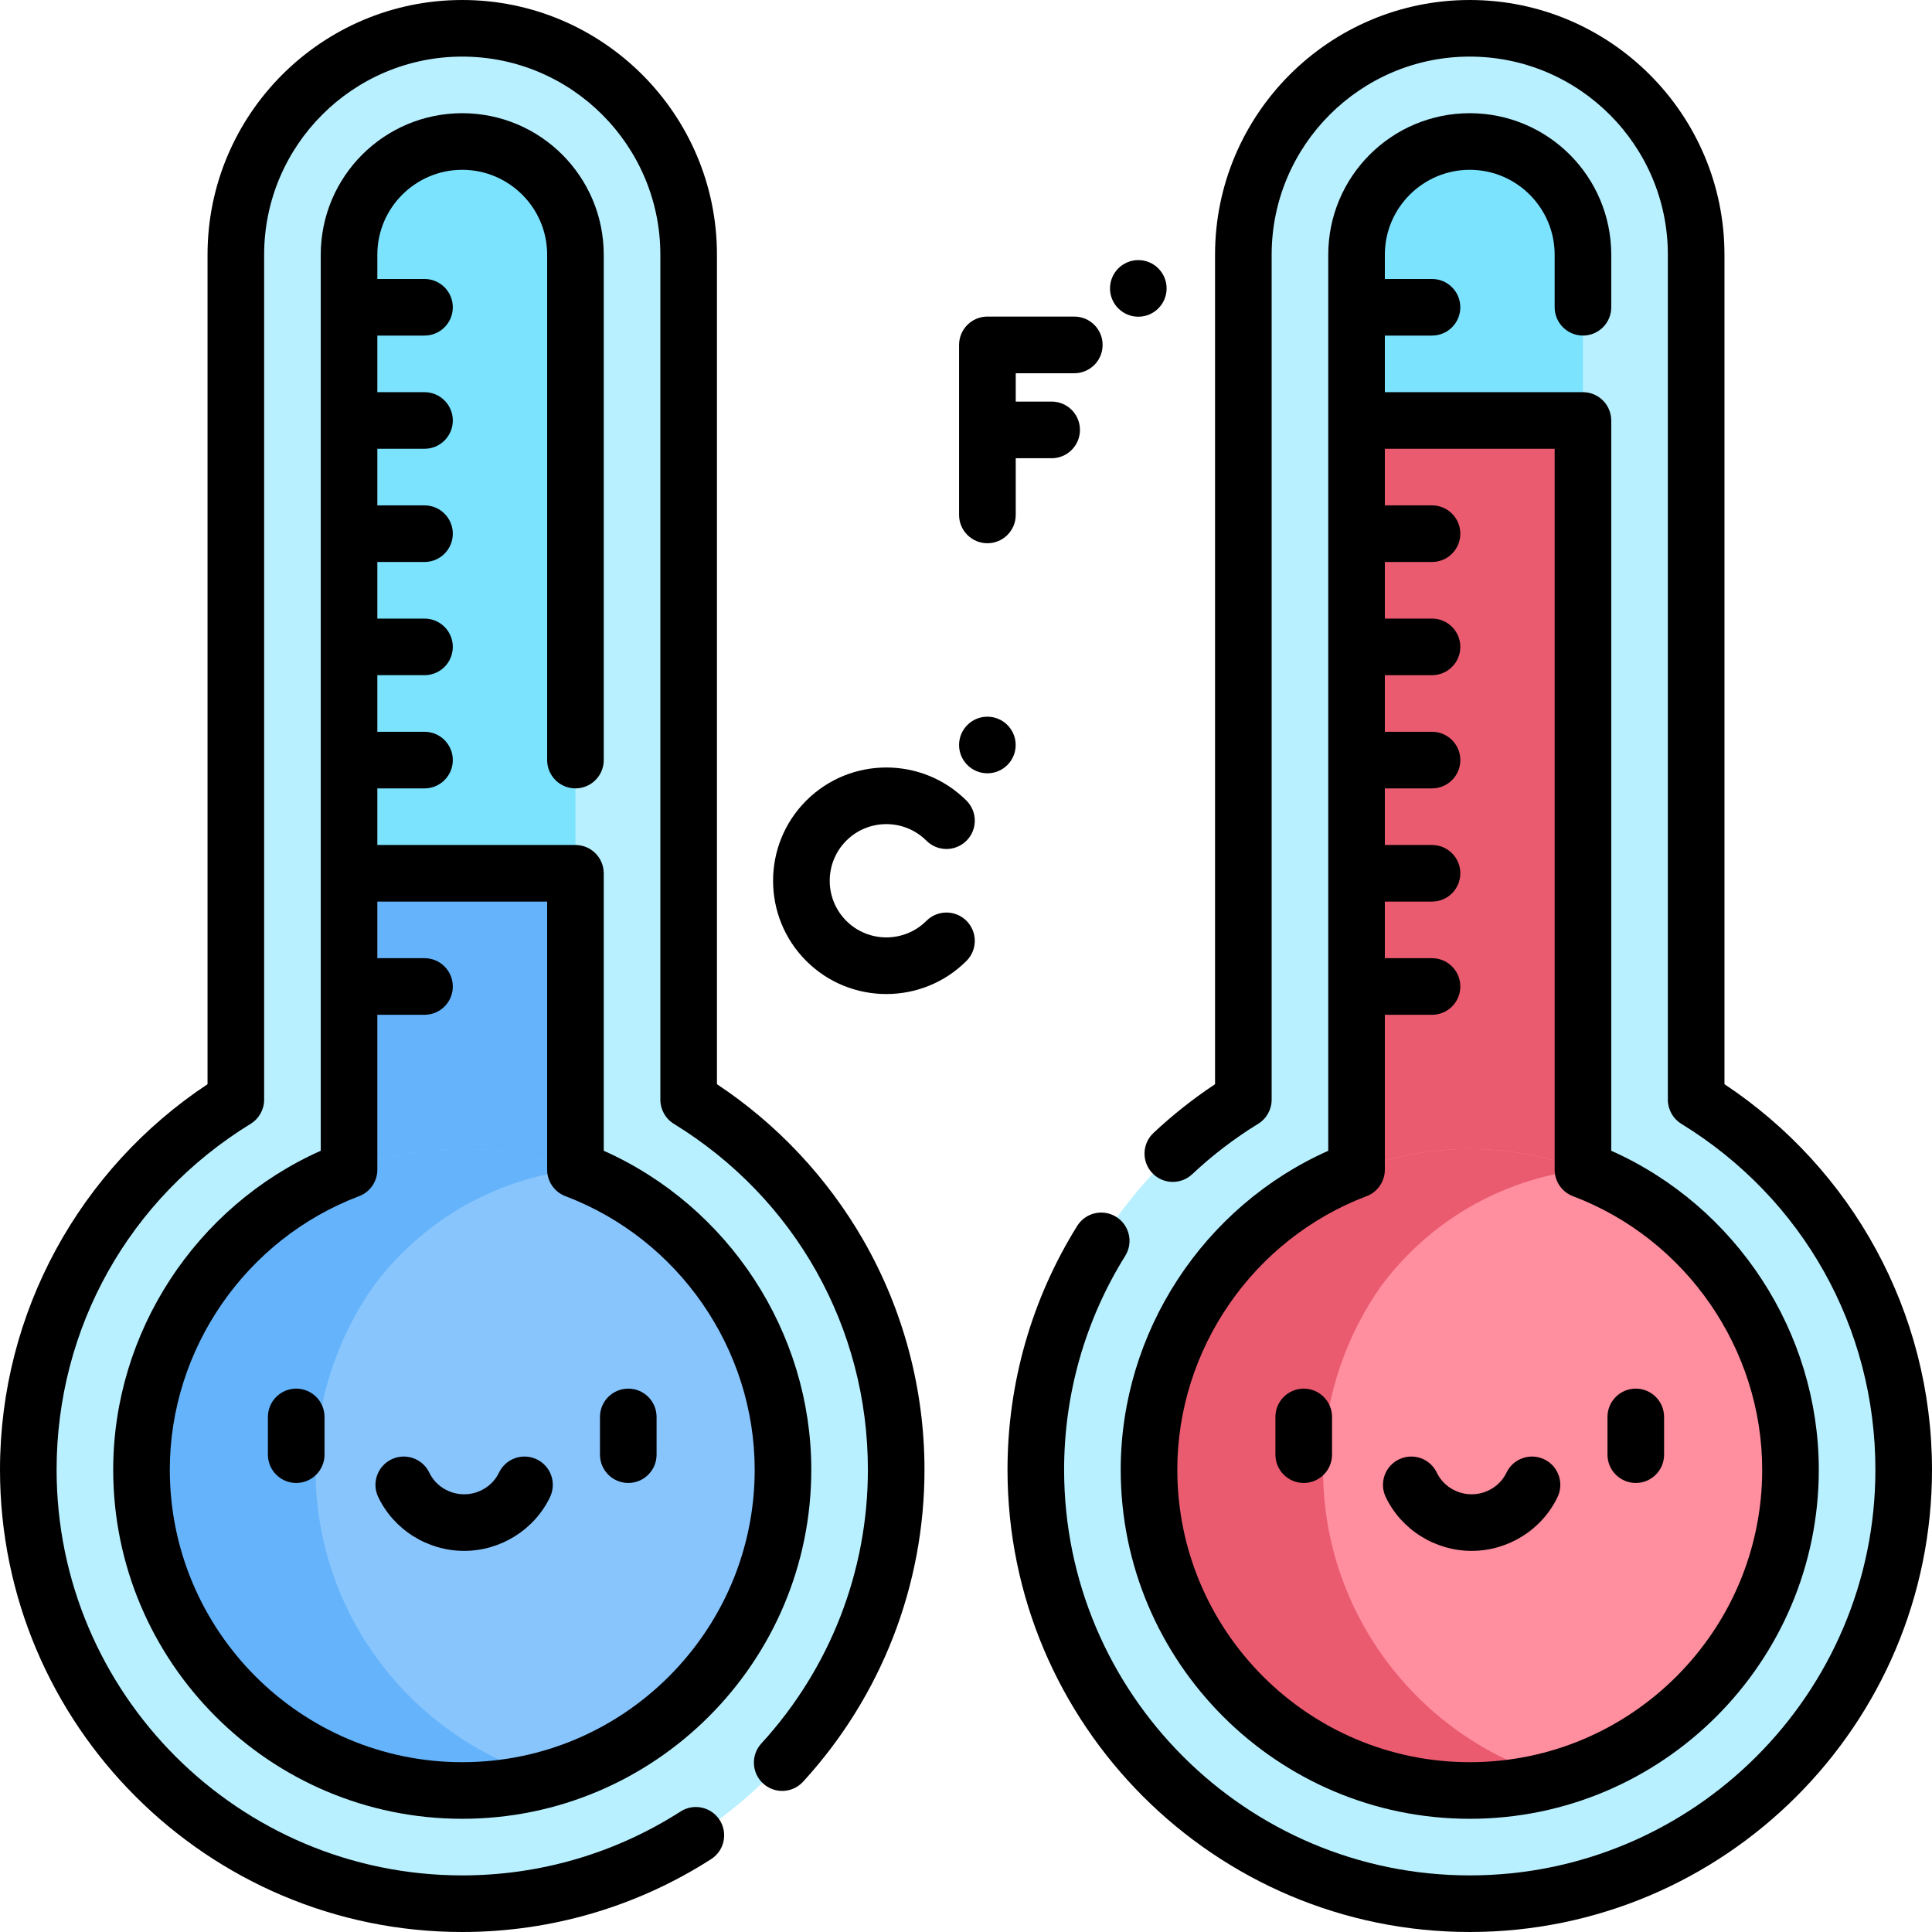 <svg id="Layer_1" enable-background="new 0 0 512 512" height="512" viewBox="0 0 512 512" width="512" xmlns="http://www.w3.org/2000/svg"><path d="m182.5 291.431v-223.931c0-33.137-26.863-60-60-60s-60 26.863-60 60v223.931c-32.965 20.243-55 56.63-55 98.069 0 63.411 51.589 115 115 115s115-51.589 115-115c0-41.439-22.035-77.826-55-98.069z" fill="#b9f0ff"/><path d="m152.5 67.5c0-16.542-13.458-30-30-30s-30 13.458-30 30v163.931h60z" fill="#7ce3ff"/><path d="m92.5 231.431h60v106.782h-60z" fill="#64b3fb"/><path d="m122.5 474.5c-46.869 0-85-38.131-85-85s38.131-85 85-85 85 38.131 85 85-38.131 85-85 85z" fill="#88c5fd"/><path d="m83.621 389.5c0-1.199.026-2.392.075-3.579 0-.026.003-.052.003-.078.707-16.611 6.21-31.997 15.148-44.82 12.418-16.822 31.501-28.518 53.633-31.048-2.271-.859-4.575-1.634-6.933-2.3-27.181-7.679-57.487-1.473-79.849 18.655l-.024.009-.008.019c-17.281 15.571-28.166 38.107-28.166 63.142 0 46.869 38.131 85 85 85 7.99 0 15.724-1.11 23.06-3.181-35.7-10.075-61.939-42.94-61.939-81.819z" fill="#64b3fb"/><path d="m449.5 291.431v-223.931c0-33.137-26.863-60-60-60s-60 26.863-60 60v223.931c-32.965 20.243-55 56.63-55 98.069 0 63.411 51.589 115 115 115s115-51.589 115-115c0-41.439-22.035-77.826-55-98.069z" fill="#b9f0ff"/><path d="m419.5 67.5c0-16.542-13.458-30-30-30s-30 13.458-30 30v43.931h60z" fill="#7ce3ff"/><path d="m359.5 111.431h60v226.782h-60z" fill="#ea5b70"/><path d="m389.5 474.5c-46.869 0-85-38.131-85-85s38.131-85 85-85 85 38.131 85 85-38.131 85-85 85z" fill="#ff8e9e"/><path d="m350.621 389.5c0-1.199.026-2.392.075-3.579 0-.026.003-.052.003-.078.707-16.611 6.21-31.997 15.148-44.82 12.418-16.822 31.501-28.518 53.633-31.048-2.271-.859-4.575-1.634-6.933-2.3-27.181-7.679-57.487-1.473-79.849 18.655l-.024.009-.008.019c-17.28 15.569-28.165 38.105-28.165 63.141 0 46.869 38.131 85 85 85 7.99 0 15.724-1.11 23.06-3.181-35.701-10.074-61.94-42.939-61.94-81.818z" fill="#ea5b70"/><path d="m245.512 222.793c2.931 2.932 7.687 2.933 10.618-.001 2.932-2.933 2.932-7.686 0-10.617-11.709-11.71-30.764-11.711-42.473.001-11.711 11.711-11.711 30.765 0 42.474 5.854 5.854 13.546 8.781 21.235 8.781 7.691 0 15.383-2.927 21.237-8.782 2.932-2.932 2.932-7.686 0-10.618-2.931-2.933-7.687-2.933-10.618-.001-5.854 5.856-15.381 5.854-21.235.001-5.854-5.856-5.854-15.382 0-21.237 5.854-5.856 15.381-5.856 21.236-.001z"/><circle cx="261.664" cy="197.431" r="7.5"/><path d="m261.672 143.964c4.146 0 7.509-3.36 7.509-7.509v-15.017h9.51c4.147 0 7.508-3.36 7.508-7.508s-3.36-7.508-7.508-7.508h-9.51v-7.509h15.517c4.146 0 7.508-3.36 7.508-7.509 0-4.146-3.361-7.508-7.508-7.508h-23.025c-4.146 0-7.508 3.361-7.508 7.508v45.05c-.001 4.15 3.36 7.51 7.507 7.51z"/><circle cx="301.664" cy="76.431" r="7.5"/><path d="m190 287.321v-219.821c0-37.22-30.28-67.5-67.5-67.5s-67.5 30.28-67.5 67.5v219.821c-33.809 22.414-55 60.401-55 102.179 0 67.547 54.953 122.5 122.5 122.5 23.452 0 46.261-6.678 65.959-19.311 3.486-2.236 4.501-6.876 2.265-10.362s-6.877-4.501-10.362-2.265c-17.278 11.082-37.286 16.938-57.862 16.938-59.275 0-107.5-48.225-107.5-107.5 0-37.632 19.225-71.904 51.425-91.678 2.222-1.364 3.575-3.784 3.575-6.392v-223.93c0-28.948 23.552-52.5 52.5-52.5s52.5 23.552 52.5 52.5v223.931c0 2.607 1.354 5.027 3.575 6.392 32.2 19.773 51.425 54.045 51.425 91.677 0 26.902-10.029 52.666-28.239 72.544-2.798 3.055-2.59 7.799.464 10.597 3.055 2.799 7.799 2.591 10.597-.464 20.75-22.652 32.178-52.014 32.178-82.677 0-21.3-5.578-42.293-16.131-60.712-9.523-16.622-22.907-30.885-38.869-41.467z"/><path d="m85 304.965c-33.103 14.749-55 48.08-55 84.535 0 51.005 41.495 92.5 92.5 92.5s92.5-41.495 92.5-92.5c0-36.455-21.897-69.786-55-84.535v-73.534c0-.077-.009-.151-.012-.228-.122-4.034-3.43-7.271-7.507-7.271h-52.481v-15h12.5c4.143 0 7.5-3.357 7.5-7.5s-3.357-7.5-7.5-7.5h-12.5v-15h12.5c4.143 0 7.5-3.357 7.5-7.5s-3.357-7.5-7.5-7.5h-12.5v-15h12.5c4.143 0 7.5-3.357 7.5-7.5s-3.357-7.5-7.5-7.5h-12.5v-15h12.5c4.143 0 7.5-3.357 7.5-7.5s-3.357-7.5-7.5-7.5h-12.5v-15h12.5c4.143 0 7.5-3.357 7.5-7.5s-3.357-7.5-7.5-7.5h-12.5v-6.432c0-12.504 10.205-22.5 22.5-22.5 12.327 0 22.5 10.028 22.5 22.5v133.93c0 4.14 3.359 7.5 7.5 7.5 4.14 0 7.5-3.36 7.5-7.5v-133.93c-.022-20.733-16.784-37.48-37.5-37.5-20.733.02-37.48 16.784-37.5 37.5v163.93zm64.845 12.034c29.999 11.355 50.155 40.492 50.155 72.501 0 42.733-34.767 77.5-77.5 77.5s-77.5-34.767-77.5-77.5c0-32.009 20.156-61.146 50.155-72.501 2.916-1.104 4.845-3.896 4.845-7.015v-41.054h12.5c4.143 0 7.5-3.357 7.5-7.5s-3.357-7.5-7.5-7.5h-12.5v-15h45v71.054c0 3.119 1.929 5.911 4.845 7.015z"/><path d="m78.5 368c-4.142 0-7.5 3.358-7.5 7.5v10c0 4.142 3.358 7.5 7.5 7.5s7.5-3.358 7.5-7.5v-10c0-4.142-3.358-7.5-7.5-7.5z"/><path d="m166.5 393c4.142 0 7.5-3.358 7.5-7.5v-10c0-4.142-3.358-7.5-7.5-7.5s-7.5 3.358-7.5 7.5v10c0 4.142 3.358 7.5 7.5 7.5z"/><path d="m142.235 386.734c-3.737-1.789-8.215-.206-10.001 3.531-1.666 3.484-5.291 5.735-9.234 5.735s-7.568-2.251-9.234-5.735c-1.787-3.737-6.266-5.317-10.001-3.531-3.737 1.787-5.318 6.265-3.531 10.001 4.143 8.666 13.079 14.265 22.766 14.265s18.623-5.599 22.766-14.265c1.787-3.736.206-8.214-3.531-10.001z"/><path d="m457 287.321v-219.821c0-37.22-30.28-67.5-67.5-67.5s-67.5 30.28-67.5 67.5v219.821c-5.785 3.836-11.263 8.173-16.327 12.931-3.019 2.836-3.167 7.582-.33 10.602 2.837 3.019 7.583 3.167 10.602.33 5.355-5.031 11.237-9.527 17.48-13.362 2.222-1.364 3.575-3.784 3.575-6.391v-223.931c0-28.948 23.552-52.5 52.5-52.5s52.5 23.552 52.5 52.5v223.931c0 2.607 1.354 5.027 3.575 6.392 32.2 19.773 51.425 54.045 51.425 91.677 0 59.275-48.225 107.5-107.5 107.5s-107.5-48.225-107.5-107.5c0-20.087 5.602-39.689 16.199-56.689 2.191-3.515 1.118-8.141-2.396-10.332-3.515-2.192-8.141-1.119-10.332 2.396-12.084 19.383-18.471 41.729-18.471 64.625 0 67.547 54.953 122.5 122.5 122.5s122.5-54.953 122.5-122.5c0-41.78-21.192-79.766-55-102.179z"/><path d="m352 304.965c-33.103 14.749-55 48.08-55 84.535 0 51.005 41.495 92.5 92.5 92.5s92.5-41.495 92.5-92.5c0-36.455-21.897-69.786-55-84.535v-193.534c0-.077-.009-.151-.012-.228-.123-4.09-3.496-7.272-7.488-7.272-.006 0-.013.001-.019.001-9.5 0-41.408 0-52.481 0v-15h12.5c4.143 0 7.5-3.357 7.5-7.5s-3.357-7.5-7.5-7.5h-12.5v-6.432c0-12.504 10.205-22.5 22.5-22.5 12.499 0 22.5 10.201 22.5 22.5v13.93c0 4.14 3.37 7.5 7.5 7.5 4.14 0 7.5-3.36 7.5-7.5 0-.01 0-.01 0-.02v-13.91c-.022-20.733-16.784-37.48-37.5-37.5-20.733.02-37.48 16.784-37.5 37.5zm60-186.034v191.054c0 3.118 1.929 5.91 4.845 7.015 29.999 11.354 50.155 40.491 50.155 72.5 0 42.733-34.767 77.5-77.5 77.5s-77.5-34.767-77.5-77.5c0-32.009 20.156-61.146 50.155-72.501 2.916-1.104 4.845-3.896 4.845-7.015v-41.054h12.5c4.143 0 7.5-3.357 7.5-7.5s-3.357-7.5-7.5-7.5h-12.5v-15h12.5c4.143 0 7.5-3.357 7.5-7.5s-3.357-7.5-7.5-7.5h-12.5v-15h12.5c4.143 0 7.5-3.357 7.5-7.5s-3.357-7.5-7.5-7.5h-12.5v-15h12.5c4.143 0 7.5-3.357 7.5-7.5s-3.357-7.5-7.5-7.5h-12.5v-15h12.5c4.143 0 7.5-3.357 7.5-7.5s-3.357-7.5-7.5-7.5h-12.5v-15c17.417.001 30.414.001 45 .001z"/><path d="m345.5 368c-4.142 0-7.5 3.358-7.5 7.5v10c0 4.142 3.358 7.5 7.5 7.5s7.5-3.358 7.5-7.5v-10c0-4.142-3.358-7.5-7.5-7.5z"/><path d="m433.5 393c4.142 0 7.5-3.358 7.5-7.5v-10c0-4.142-3.358-7.5-7.5-7.5s-7.5 3.358-7.5 7.5v10c0 4.142 3.358 7.5 7.5 7.5z"/><path d="m380.766 390.265c-1.787-3.737-6.266-5.317-10.001-3.531-3.737 1.787-5.318 6.265-3.531 10.001 4.143 8.666 13.079 14.265 22.766 14.265s18.623-5.599 22.766-14.265c1.787-3.737.206-8.215-3.531-10.001-3.737-1.789-8.215-.206-10.001 3.531-1.666 3.484-5.291 5.735-9.234 5.735s-7.568-2.251-9.234-5.735z"/></svg>